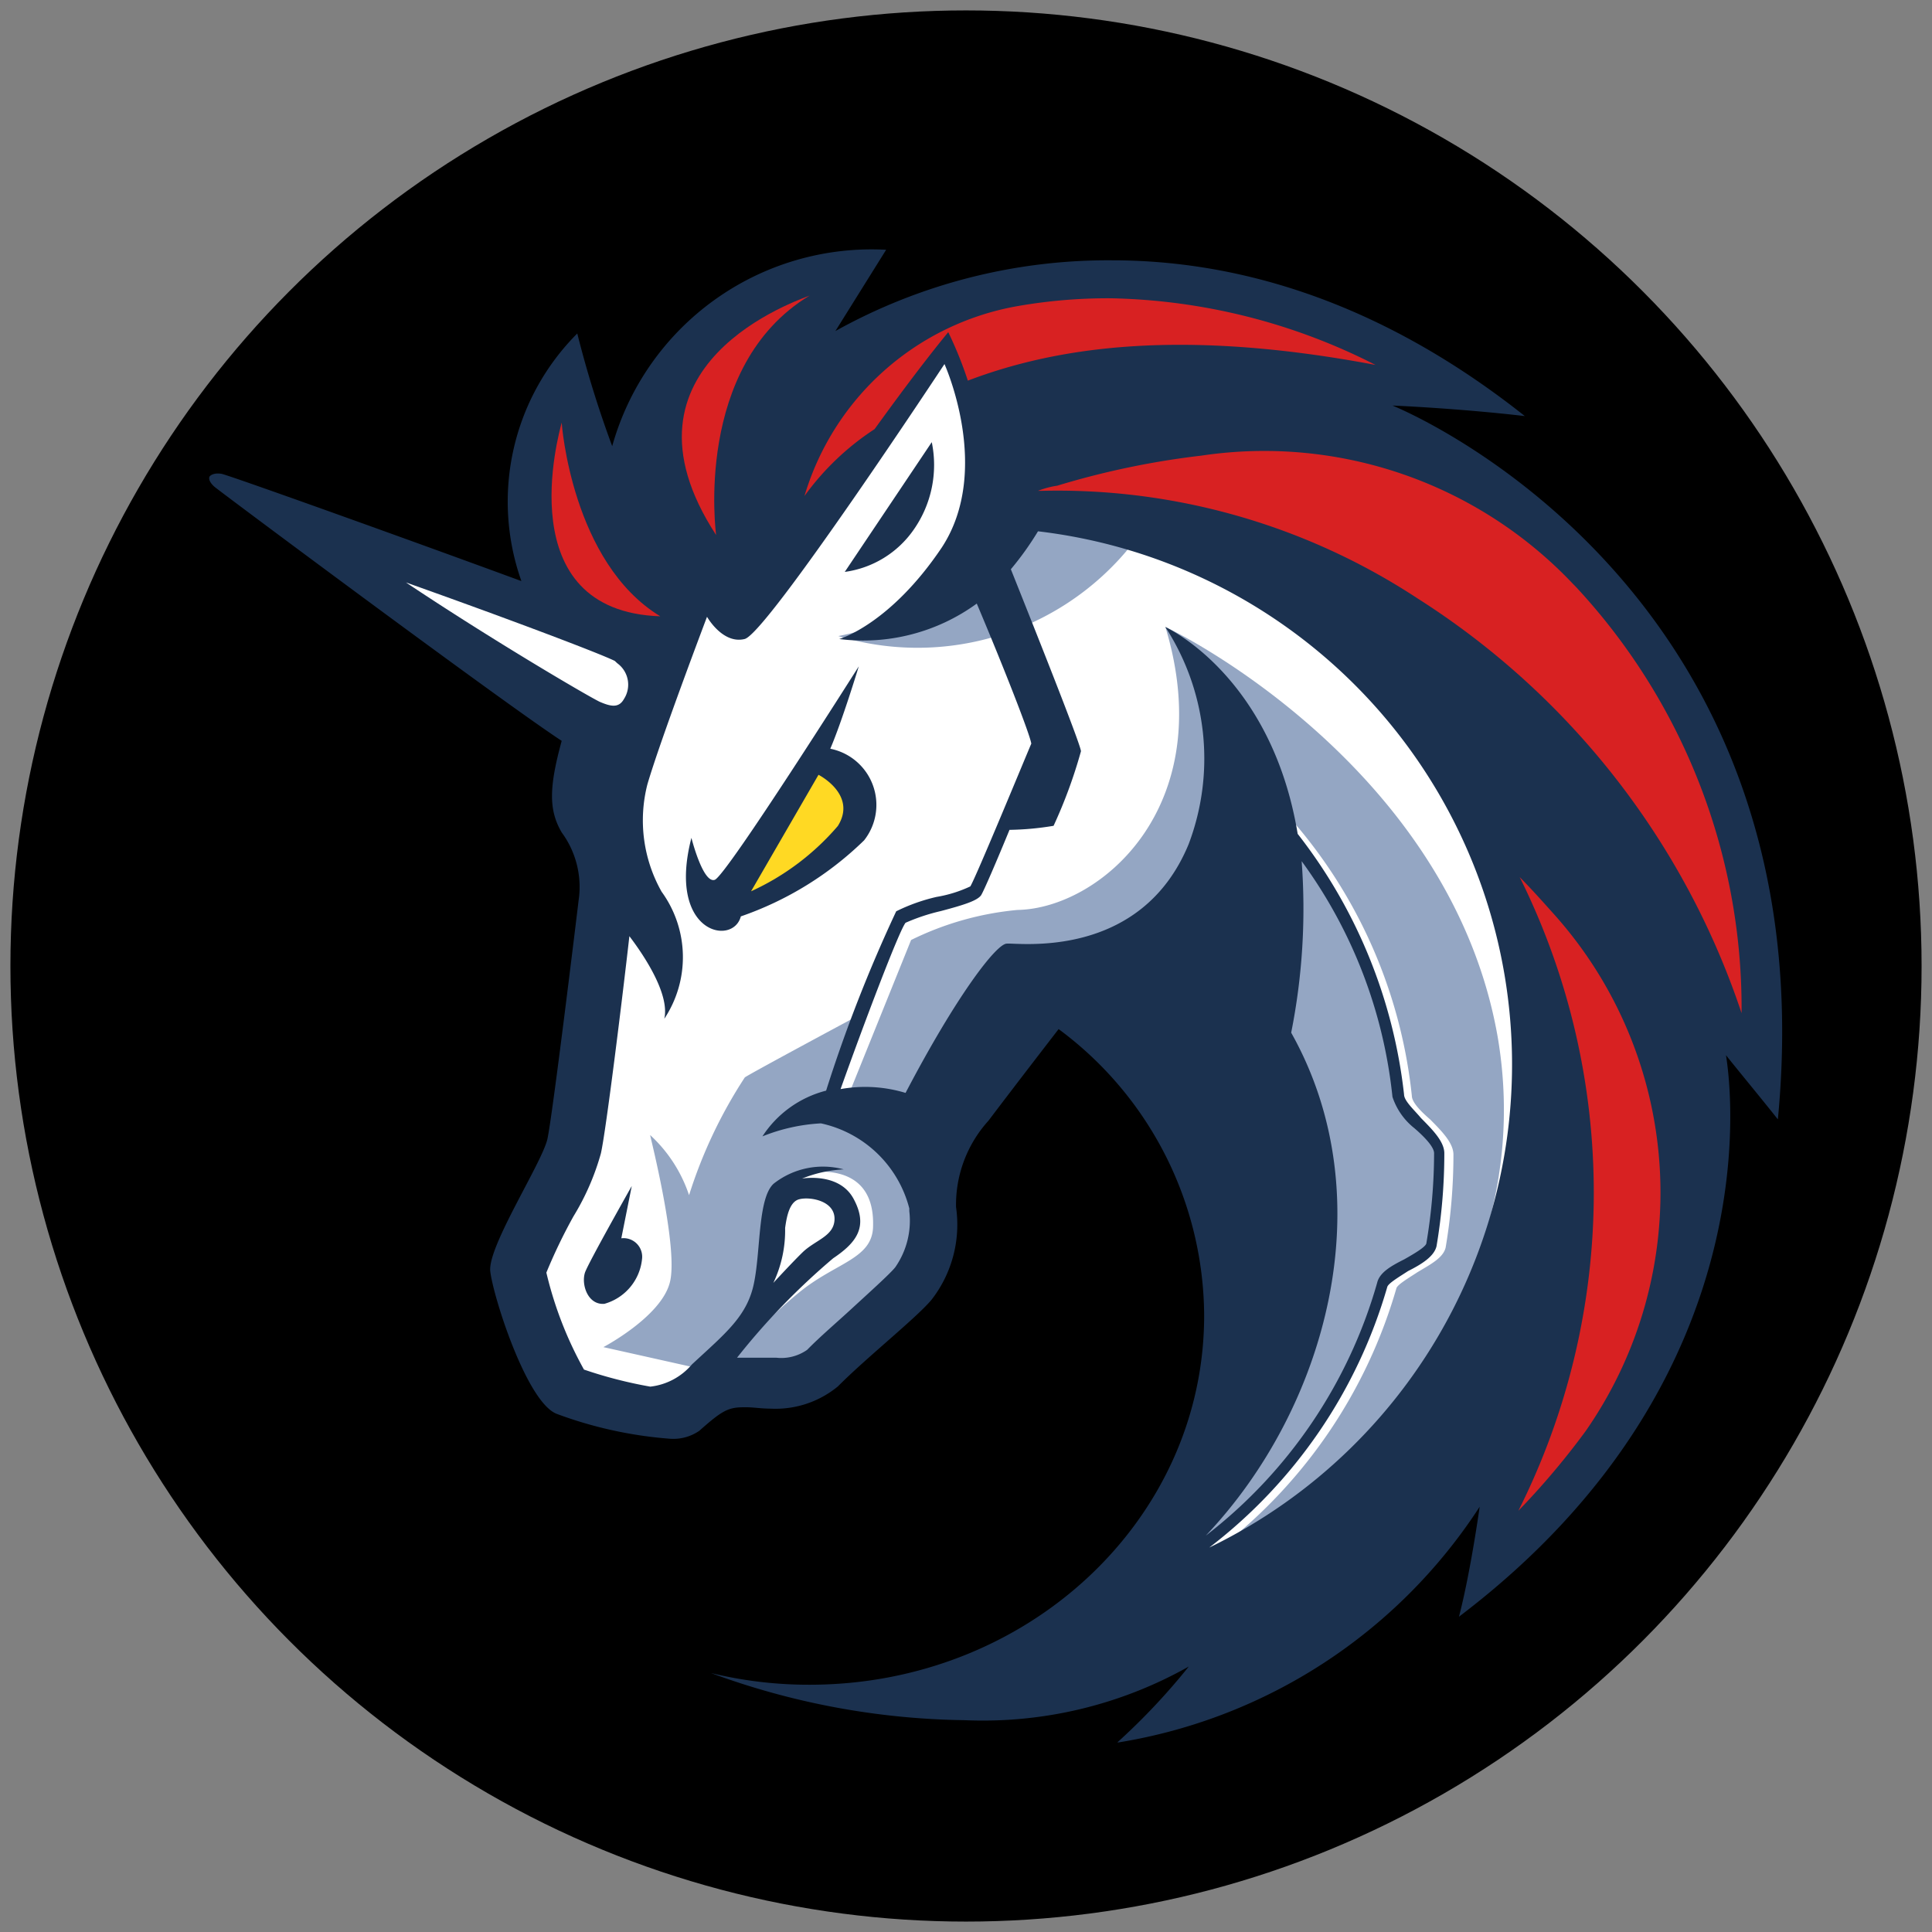 <svg id="Symbols" xmlns="http://www.w3.org/2000/svg" xmlns:xlink="http://www.w3.org/1999/xlink" viewBox="0 0 64 64"><rect x="0" y="0" width="64" height="64" fill="#808080" stroke="none"/><defs><style>.cls-1,.cls-3{fill:#fff;}.cls-2{mask:url(#mask);}.cls-3,.cls-4,.cls-5,.cls-6,.cls-7{fill-rule:evenodd;}.cls-4{fill:#94a6c3;}.cls-5{fill:#1b314f;}.cls-6{fill:#ffd923;}.cls-7{fill:#d82122;}</style><mask id="mask" x="0.345" y="0.345" width="63.31" height="63.31" maskUnits="userSpaceOnUse"><g id="mask0_112_7146" data-name="mask0 112 7146"><circle class="cls-1" cx="32" cy="32" r="31.655"/></g></mask></defs><g id="_1inch" data-name="1inch"><circle cx="32" cy="32" r="31.655"/><g class="cls-2"><path class="cls-3" d="M19.336,35.51,20.714,25.064,8.757,16.691l10.925,3.733,2.58-3.993,9.421-5.896L52.451,22.074l1.076,17.607L44.275,52.649l-7.313,1.13,3.782-6.982V40.076l-2.75-5.249-2.794-1.866-4.298,4.469v4.729l-3.354,3.167-4.261.521-1.887,1.078-3.096-.996-1.29-4.684L19.336,37.949Z"/><path class="cls-4" d="M38.43,16.602a21.581,21.581,0,0,0-4.77-.349s-.818,3.814-5.89,4.818A9.077,9.077,0,0,0,38.43,16.602Z"/><path class="cls-4" d="M40.494,51.214a16.732,16.732,0,0,0,5.765-8.543c.044-.126.427-.349.686-.521.428-.26.863-.476.944-.825a18.439,18.439,0,0,0,.258-3.078c0-.387-.391-.781-.774-1.167-.302-.26-.604-.565-.604-.781a16.537,16.537,0,0,0-5.116-10.32l-.302.305a16.236,16.236,0,0,1,4.991,10.06,2.201,2.201,0,0,0,.73,1.041c.302.26.649.654.649.825a17.795,17.795,0,0,1-.258,2.989c-.044.171-.428.349-.73.52-.428.216-.818.431-.899.781a16.024,16.024,0,0,1-6.539,8.982c.56-1.212,2.322-5.16,3.266-7.16l-.17-6.417-5.463-5.331L33.83,33.004l-3.398,5.554s1.592,2.037-.649,4.424a10.177,10.177,0,0,1-3.914,2.863l-1.592-.87a16.828,16.828,0,0,1,2.153-2.126c1.246-1.041,2.492-1.13,2.492-2.253.052-2.35-2.447-1.703-2.447-1.703l-.907.87-.383,3.212-1.887,2.387-.214-.045-3.096-.692s1.895-.996,2.197-2.126c.302-1.086-.604-4.684-.649-4.9a4.73,4.73,0,0,1,1.29,1.993A15.798,15.798,0,0,1,24.674,35.689c.258-.171,3.738-2.037,3.738-2.037l-1.157,3.078.862-.476,2.064-5.115a10.056,10.056,0,0,1,3.524-.996c2.705-.045,6.708-3.383,4.902-9.369.516.216,9.458,4.729,11.006,13.577C50.771,41.154,46.945,47.526,40.494,51.214Z"/><path class="cls-5" d="M30.262,17.554a3.739,3.739,0,0,0,.604-2.907l-2.882,4.298A3.326,3.326,0,0,0,30.262,17.554Z"/><path class="cls-5" d="M20.582,41.02l.346-1.732S19.506,41.801,19.38,42.15c-.133.394.089,1.086.641,1.041a1.72,1.72,0,0,0,1.246-1.472A.617.617,0,0,0,20.582,41.02Z"/><path class="cls-5" d="M46.126,13.434s2.153.089,4.386.349c-5.035-3.993-9.805-5.16-13.675-5.16A18.572,18.572,0,0,0,27.674,10.966l1.681-2.692a8.921,8.921,0,0,0-9.075,6.506,35.851,35.851,0,0,1-1.157-3.733A7.882,7.882,0,0,0,17.272,19.249c-4.003-1.472-9.716-3.517-9.937-3.554-.302-.045-.391.089-.391.089s-.088.126.17.349c.479.379,9.51,7.108,11.493,8.409-.428,1.561-.428,2.298,0,3.034a3.044,3.044,0,0,1,.56,2.253c-.088.736-.863,7.116-1.032,7.896-.17.781-1.976,3.554-1.895,4.38.089.825,1.202,4.335,2.197,4.729a13.706,13.706,0,0,0,3.738.825,1.517,1.517,0,0,0,.988-.26c.73-.647.944-.781,1.46-.781h.125c.214,0,.472.045.774.045a3.251,3.251,0,0,0,2.234-.736c.944-.952,2.58-2.253,3.096-2.863a4.053,4.053,0,0,0,.818-3.078,4.146,4.146,0,0,1,1.076-2.863C33.564,36.038,35.068,34.09,35.068,34.09a11.868,11.868,0,0,1,4.821,9.488c0,6.766-5.846,12.231-13.07,12.231a13.725,13.725,0,0,1-3.266-.387,25.174,25.174,0,0,0,8.389,1.561,13.887,13.887,0,0,0,7.438-1.777,21.53,21.53,0,0,1-2.366,2.513h.044A17.626,17.626,0,0,0,49.016,49.913s-.302,2.171-.686,3.643c10.697-8.112,8.891-18.261,8.846-18.603.089.126,1.165,1.428,1.718,2.127C60.619,19.204,46.126,13.434,46.126,13.434ZM29.657,41.979c-.17.216-.899.87-1.415,1.346-.516.476-1.076.952-1.504,1.39a1.493,1.493,0,0,1-1.032.26h-1.29a22.948,22.948,0,0,1,3.185-3.294c.774-.52,1.165-1.041.686-1.948-.472-.914-1.718-.691-1.718-.691a4.241,4.241,0,0,1,1.379-.305,2.639,2.639,0,0,0-2.322.476c-.516.476-.428,2.171-.641,3.249-.214,1.13-.944,1.695-2.064,2.736a2.117,2.117,0,0,1-1.379.736,14.597,14.597,0,0,1-2.197-.565,12.475,12.475,0,0,1-1.246-3.212,17.706,17.706,0,0,1,.899-1.866,8.201,8.201,0,0,0,.907-2.082c.17-.736.73-5.294.944-7.197.56.736,1.334,1.956,1.157,2.736a3.687,3.687,0,0,0-.089-4.208,4.81,4.81,0,0,1-.472-3.554c.428-1.472,1.976-5.554,1.976-5.554s.516.915,1.246.736c.73-.171,6.62-9.108,6.62-9.108s1.592,3.51-.088,6.075c-1.718,2.558-3.398,3.034-3.398,3.034a6.394,6.394,0,0,0,4.556-1.175c.899,2.127,1.762,4.335,1.806,4.64-.133.305-1.85,4.469-2.02,4.729a4.275,4.275,0,0,1-1.121.349,6.044,6.044,0,0,0-1.334.476,48.685,48.685,0,0,0-2.322,5.941A3.571,3.571,0,0,0,25.256,37.644a6.033,6.033,0,0,1,1.939-.431,3.866,3.866,0,0,1,2.927,2.818v.089A2.697,2.697,0,0,1,29.657,41.979Zm-4.04.521a4.055,4.055,0,0,0,.391-1.822c.044-.305.125-.87.472-.952.347-.089,1.165.045,1.165.647,0,.565-.604.692-1.032,1.086C26.303,41.756,25.698,42.41,25.617,42.499ZM42.772,34.209a20.994,20.994,0,0,0,.347-5.681,16.015,16.015,0,0,1,3.008,7.807,2.202,2.202,0,0,0,.73,1.041c.302.26.649.61.649.825a17.948,17.948,0,0,1-.258,2.996c-.044.126-.428.349-.73.52-.428.216-.818.431-.899.781a16.169,16.169,0,0,1-5.676,8.372C43.936,46.663,45.868,39.719,42.772,34.209ZM40.067,51.258a16.695,16.695,0,0,0,5.89-8.632c.044-.126.427-.349.686-.52.428-.216.863-.476.944-.825a18.436,18.436,0,0,0,.258-3.078c0-.387-.391-.781-.774-1.167-.214-.26-.56-.565-.56-.781a17.086,17.086,0,0,0-3.524-8.632c-.862-5.205-4.298-6.811-4.386-6.855a8.004,8.004,0,0,1,.774,7.197c-1.592,3.859-5.676,3.257-6.023,3.294-.346,0-1.673,1.732-3.354,4.945a4.607,4.607,0,0,0-2.153-.126c.774-2.171,1.939-5.249,2.153-5.51a6.517,6.517,0,0,1,1.165-.387c.818-.216,1.202-.349,1.334-.52.088-.134.516-1.13.944-2.171a9.633,9.633,0,0,0,1.46-.134,16.232,16.232,0,0,0,.907-2.469c0-.216-1.681-4.424-2.322-6.03a9.989,9.989,0,0,0,.899-1.257,17.783,17.783,0,0,1,5.684,33.66Z"/><path class="cls-5" d="M28.625,27.837a1.897,1.897,0,0,0-1.121-3.034c.391-.907.944-2.729.944-2.729s-4.386,6.937-4.77,7.071c-.391.134-.774-1.39-.774-1.39-.818,3.168,1.379,3.599,1.637,2.602A10.985,10.985,0,0,0,28.625,27.837Z"/><path class="cls-6" d="M24.88,29.525l2.234-3.859s1.29.654.641,1.695A8.343,8.343,0,0,1,24.88,29.525Z"/><path class="cls-7" d="M52.532,47.399a25.375,25.375,0,0,1-2.234,2.647,23.48,23.48,0,0,0,.044-20.99c.391.394.774.825,1.121,1.212A13.822,13.822,0,0,1,52.532,47.399Z"/><path class="cls-7" d="M57.692,33.562a26.032,26.032,0,0,0-10.748-13.748A21.722,21.722,0,0,0,34.471,16.26h-.089a2.929,2.929,0,0,1,.641-.171,27.271,27.271,0,0,1,4.777-.996,14.077,14.077,0,0,1,12.304,4.246l.088.089A20.482,20.482,0,0,1,57.692,33.562Z"/><path class="cls-7" d="M45.566,12.089c-6.406-1.212-10.535-.61-13.505.52a12.928,12.928,0,0,0-.649-1.606c-.892,1.086-1.843,2.387-2.44,3.212A8.776,8.776,0,0,0,26.649,16.431a8.99,8.99,0,0,1,7.055-6.29,17.382,17.382,0,0,1,3.096-.26A20.106,20.106,0,0,1,45.566,12.089Z"/><path class="cls-7" d="M21.873,20.416c-5.028-.171-3.354-6.075-3.266-6.417C18.607,14.044,18.946,18.639,21.873,20.416Z"/><path class="cls-7" d="M26.819,9.791c-3.87,2.342-3.096,7.934-3.096,7.934C20.022,12.052,26.517,9.925,26.819,9.791Z"/><path class="cls-3" d="M20.457,21.978a.876.876,0,0,1,.214,1.175c-.17.305-.428.26-.818.089-.516-.26-3.612-2.082-6.406-3.948,3.185,1.13,6.406,2.342,6.922,2.602C20.369,21.896,20.413,21.941,20.457,21.978Z"/></g></g></svg>